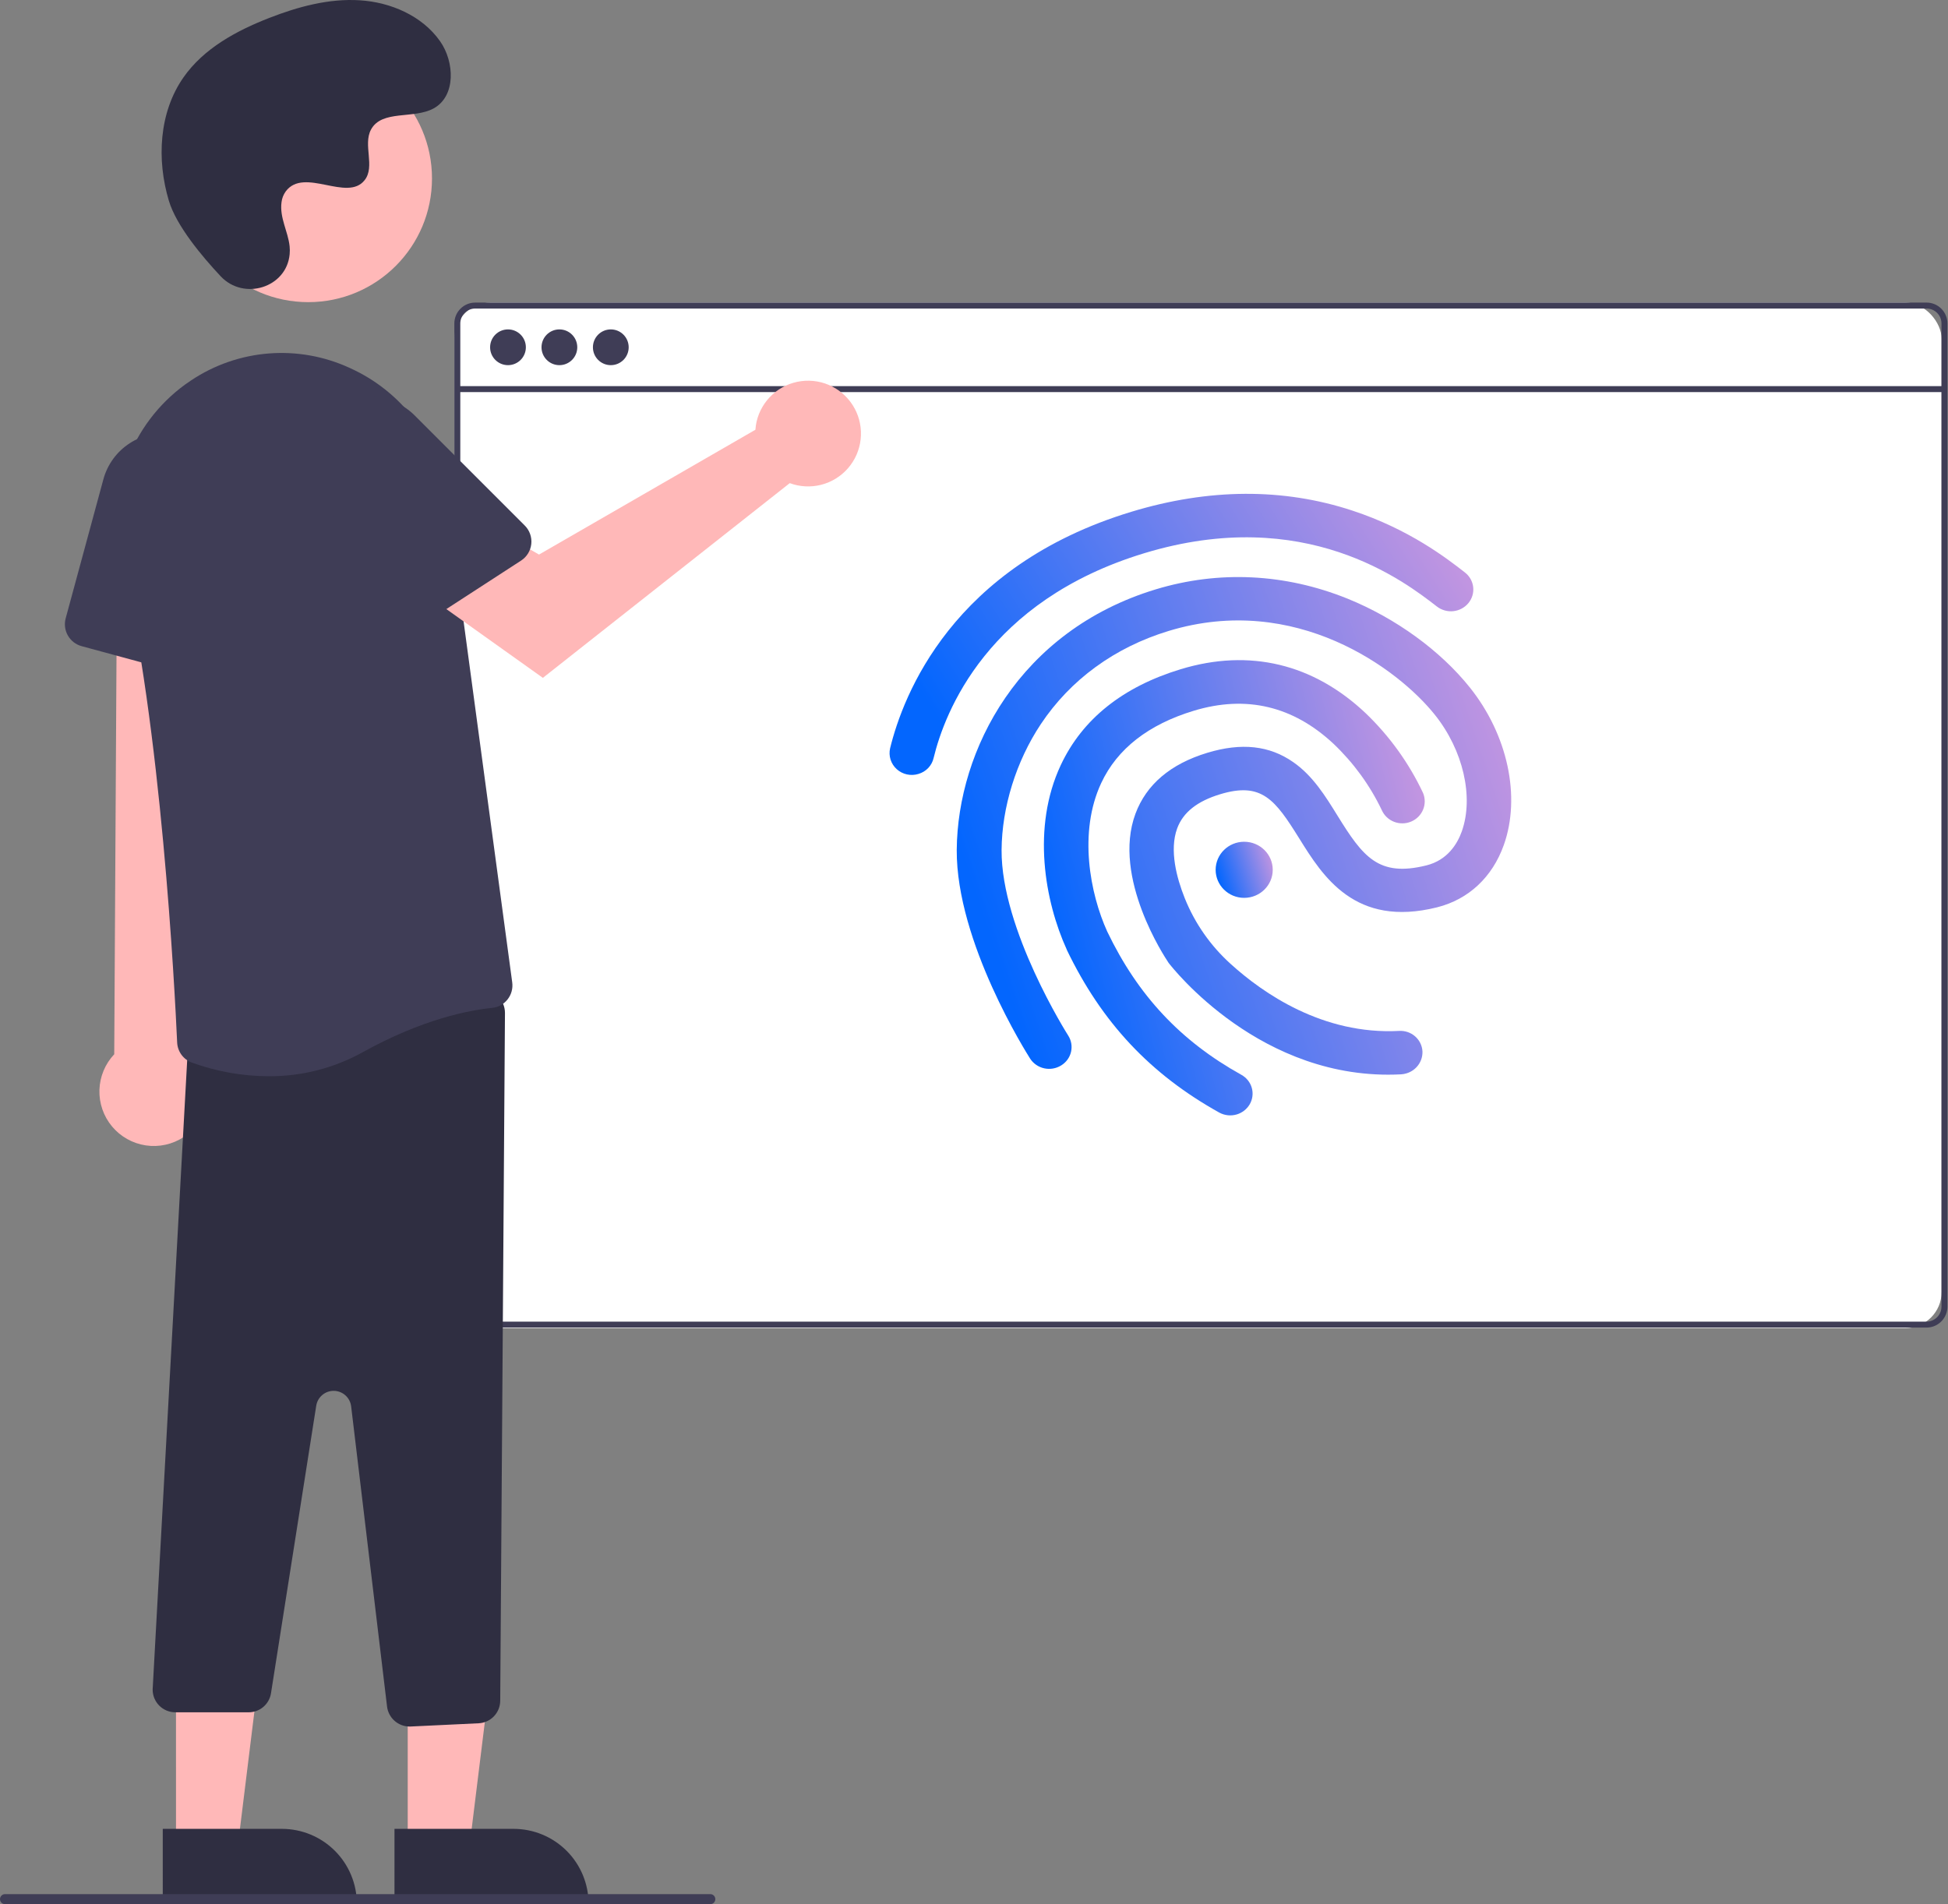 <svg width="538" height="526" viewBox="0 0 538 526" fill="none" xmlns="http://www.w3.org/2000/svg">
<rect x="0" y="0" width="538" height="526" fill="#808080" stroke="none"/>
<rect x="125.493" y="83.584" width="410.742" height="283.293" rx="10" fill="white"/>
<path d="M532.077 83.584H131.24C129.714 83.585 128.25 84.192 127.17 85.272C126.091 86.352 125.484 87.816 125.482 89.342V360.96C125.484 362.487 126.091 363.951 127.17 365.03C128.25 366.11 129.714 366.717 131.24 366.718H532.077C532.909 366.719 533.732 366.538 534.488 366.189C535.244 365.84 535.915 365.331 536.455 364.698C536.501 364.648 536.543 364.595 536.581 364.539C536.924 364.119 537.203 363.649 537.406 363.146C537.696 362.454 537.844 361.71 537.842 360.96V89.342C537.84 87.814 537.232 86.35 536.151 85.27C535.07 84.19 533.605 83.584 532.077 83.584V83.584ZM536.198 360.96C536.198 361.764 535.962 362.549 535.517 363.219C535.123 363.808 534.587 364.289 533.959 364.619C533.377 364.919 532.732 365.075 532.077 365.074H131.24C130.15 365.073 129.104 364.639 128.333 363.868C127.562 363.097 127.128 362.051 127.126 360.96V89.342C127.128 88.252 127.562 87.206 128.333 86.435C129.104 85.663 130.15 85.23 131.24 85.228H532.077C533.169 85.228 534.216 85.661 534.988 86.433C535.761 87.204 536.196 88.251 536.198 89.342V360.96Z" fill="#3F3D56"/>
<path d="M537.016 106.663H126.303V108.309H537.016V106.663Z" fill="#3F3D56"/>
<path d="M140.295 100.869C143.023 100.869 145.234 98.658 145.234 95.93C145.234 93.203 143.023 90.992 140.295 90.992C137.568 90.992 135.357 93.203 135.357 95.93C135.357 98.658 137.568 100.869 140.295 100.869Z" fill="#3F3D56"/>
<path d="M154.493 100.869C157.221 100.869 159.432 98.658 159.432 95.93C159.432 93.203 157.221 90.992 154.493 90.992C151.766 90.992 149.555 93.203 149.555 95.93C149.555 98.658 151.766 100.869 154.493 100.869Z" fill="#3F3D56"/>
<path d="M168.691 100.869C171.419 100.869 173.63 98.658 173.63 95.93C173.63 93.203 171.419 90.992 168.691 90.992C165.964 90.992 163.753 93.203 163.753 95.93C163.753 98.658 165.964 100.869 168.691 100.869Z" fill="#3F3D56"/>
<path d="M112.605 510.065H129.662L137.776 444.274L112.602 444.276L112.605 510.065Z" fill="#FFB8B8"/>
<path d="M162.557 525.901L108.95 525.904L108.949 505.192L141.844 505.19C147.337 505.19 152.606 507.372 156.49 511.256C160.374 515.14 162.557 520.408 162.557 525.901V525.901L162.557 525.901Z" fill="#2F2E41"/>
<path d="M48.607 510.065H65.664L73.778 444.274L48.604 444.276L48.607 510.065Z" fill="#FFB8B8"/>
<path d="M98.559 525.901L44.952 525.904L44.951 505.192L77.846 505.19C83.339 505.19 88.607 507.372 92.492 511.256C96.376 515.14 98.558 520.408 98.559 525.901V525.901L98.559 525.901Z" fill="#2F2E41"/>
<path d="M50.69 314.121C52.527 312.939 54.084 311.368 55.248 309.519C56.413 307.671 57.159 305.59 57.432 303.422C57.706 301.254 57.501 299.052 56.832 296.973C56.162 294.893 55.045 292.985 53.559 291.383L64.79 132.002L32.439 135.14L31.55 291.222C29.025 293.897 27.569 297.406 27.459 301.083C27.348 304.76 28.59 308.35 30.949 311.172C33.308 313.995 36.621 315.854 40.259 316.398C43.898 316.941 47.609 316.131 50.69 314.121H50.69Z" fill="#FFB8B8"/>
<path d="M113.114 476.929C111.583 476.924 110.107 476.361 108.962 475.345C107.818 474.329 107.083 472.931 106.896 471.412L96.982 388.489C96.842 387.321 96.285 386.243 95.413 385.455C94.541 384.666 93.412 384.219 92.237 384.198C91.061 384.176 89.917 384.581 89.016 385.337C88.116 386.093 87.519 387.149 87.336 388.311L74.847 467.707C74.621 469.183 73.872 470.529 72.737 471.499C71.602 472.47 70.156 473.001 68.662 472.995H48.419C47.593 472.995 46.775 472.831 46.013 472.513C45.25 472.196 44.558 471.73 43.976 471.144C43.394 470.558 42.934 469.862 42.622 469.097C42.31 468.332 42.153 467.512 42.159 466.686L51.82 290.643C51.824 289.145 52.368 287.697 53.353 286.568C54.338 285.438 55.697 284.702 57.181 284.494L132.301 273.589C133.194 273.46 134.103 273.525 134.969 273.78C135.834 274.035 136.634 274.473 137.313 275.066C137.993 275.659 138.537 276.391 138.908 277.213C139.279 278.035 139.467 278.928 139.461 279.83L138.151 469.817C138.14 471.418 137.515 472.954 136.406 474.109C135.297 475.264 133.787 475.95 132.188 476.026L113.411 476.921C113.311 476.927 113.212 476.929 113.114 476.929Z" fill="#2F2E41"/>
<path d="M74.168 297.294C66.943 297.266 59.776 295.99 52.985 293.522C51.834 293.098 50.834 292.343 50.111 291.351C49.389 290.36 48.976 289.176 48.925 287.95C48.277 273.569 44.486 199.544 33.448 154.39C31.303 145.532 31.828 136.238 34.956 127.678C38.085 119.118 43.677 111.676 51.029 106.289C51.623 105.863 52.228 105.444 52.845 105.033C59.229 100.783 66.594 98.237 74.239 97.638C81.885 97.039 89.556 98.406 96.524 101.609C103.723 104.83 109.977 109.839 114.693 116.16C119.408 122.481 122.428 129.904 123.464 137.722L141.464 271.354C141.579 272.19 141.524 273.04 141.301 273.853C141.079 274.667 140.693 275.427 140.168 276.087C139.655 276.742 139.013 277.286 138.283 277.686C137.553 278.086 136.749 278.334 135.92 278.414C129.683 279.036 116.748 281.453 100.192 290.651C92.231 295.062 83.269 297.349 74.168 297.294V297.294Z" fill="#3F3D56"/>
<path d="M52.163 186.523L22.542 178.492C20.94 178.056 19.577 177.002 18.752 175.562C17.926 174.122 17.705 172.414 18.138 170.811L28.551 132.405C29.666 128.291 32.265 124.736 35.846 122.425C39.428 120.114 43.738 119.21 47.946 119.889C52.154 120.568 55.962 122.78 58.635 126.1C61.308 129.42 62.658 133.613 62.423 137.869L60.053 180.826C60.001 181.757 59.742 182.665 59.295 183.484C58.848 184.302 58.223 185.01 57.467 185.557C56.711 186.103 55.842 186.473 54.924 186.64C54.007 186.807 53.063 186.767 52.163 186.523V186.523Z" fill="#3F3D56"/>
<path d="M85.136 83.464C104.009 83.464 119.307 68.165 119.307 49.293C119.307 30.421 104.009 15.122 85.136 15.122C66.264 15.122 50.965 30.421 50.965 49.293C50.965 68.165 66.264 83.464 85.136 83.464Z" fill="#FFB8B8"/>
<path d="M208.964 116.428C208.794 117.179 208.682 117.942 208.631 118.71L148.866 153.188L134.339 144.825L118.853 165.099L149.93 187.249L218.113 133.459C220.894 134.488 223.922 134.646 226.795 133.912C229.668 133.178 232.249 131.587 234.196 129.35C236.143 127.113 237.362 124.337 237.692 121.39C238.023 118.444 237.448 115.466 236.045 112.854C234.641 110.242 232.476 108.119 229.837 106.767C227.198 105.415 224.21 104.899 221.27 105.287C218.33 105.675 215.578 106.949 213.38 108.939C211.182 110.929 209.642 113.541 208.964 116.428V116.428Z" fill="#FFB8B8"/>
<path d="M143.913 154.852L118.169 171.559C116.775 172.461 115.081 172.774 113.458 172.428C111.834 172.082 110.414 171.107 109.509 169.716L87.847 136.336C85.526 132.761 84.612 128.453 85.279 124.243C85.947 120.033 88.15 116.219 91.463 113.538C94.776 110.856 98.965 109.495 103.221 109.719C107.478 109.943 111.501 111.734 114.515 114.749L144.933 145.174C145.592 145.833 146.096 146.632 146.407 147.511C146.719 148.391 146.83 149.328 146.732 150.256C146.634 151.184 146.33 152.078 145.843 152.873C145.355 153.668 144.696 154.344 143.913 154.852Z" fill="#3F3D56"/>
<path d="M60.956 76.328C67.33 83.118 79.169 79.473 80 70.196C80.065 69.476 80.06 68.751 79.986 68.031C79.557 63.922 77.183 60.192 77.751 55.853C77.88 54.773 78.282 53.744 78.92 52.863C84 46.061 95.925 55.906 100.719 49.748C103.659 45.972 100.203 40.027 102.459 35.806C105.436 30.236 114.255 32.984 119.786 29.934C125.939 26.54 125.571 17.099 121.52 11.357C116.581 4.354 107.92 0.617 99.367 0.078C90.814 -0.46 82.32 1.852 74.335 4.963C65.262 8.499 56.265 13.386 50.682 21.363C43.892 31.065 43.239 44.108 46.635 55.452C48.7 62.352 55.75 70.782 60.956 76.328Z" fill="#2F2E41"/>
<path d="M196.169 526H1.391C1.022 526 0.668 525.853 0.407 525.593C0.147 525.332 0 524.978 0 524.609C0 524.24 0.147 523.886 0.407 523.625C0.668 523.364 1.022 523.218 1.391 523.218H196.169C196.538 523.218 196.892 523.364 197.153 523.625C197.414 523.886 197.56 524.24 197.56 524.609C197.56 524.978 197.414 525.332 197.153 525.593C196.892 525.853 196.538 526 196.169 526Z" fill="#3F3D56"/>
<path d="M253.65 213.788C252.621 214.105 251.524 214.15 250.472 213.918C249.419 213.686 248.448 213.185 247.655 212.466C246.862 211.748 246.276 210.836 245.955 209.824C245.635 208.812 245.591 207.735 245.829 206.701C249.4 192.1 262.979 156.394 312.447 141.376C333.875 134.871 354.424 134.76 373.499 141.043C389.192 146.192 399.609 154.248 404.592 158.141C405.859 159.126 406.675 160.564 406.862 162.14C407.049 163.716 406.591 165.301 405.589 166.545C405.577 166.56 405.565 166.576 405.552 166.591C404.523 167.839 403.037 168.64 401.413 168.821C399.789 169.002 398.158 168.549 396.871 167.559C387.843 160.568 360.445 139.33 316.041 152.81C272.683 165.973 260.906 196.762 257.851 209.359C257.619 210.4 257.106 211.36 256.367 212.139C255.628 212.918 254.69 213.488 253.65 213.788L253.65 213.788Z" fill="url(#paint0_linear_6_1072)"/>
<path d="M388.479 296.487C387.988 296.643 387.478 296.737 386.963 296.767C348.317 298.813 323.729 267.26 322.719 265.944L322.532 265.64C321.916 264.701 307.038 242.455 313.588 224.787C316.596 216.71 323.25 211.041 333.419 207.953C342.878 205.082 350.617 205.931 357.205 210.554C362.607 214.321 366.069 219.938 369.424 225.362C376.403 236.625 380.679 242.356 393.944 239.05C399.768 237.597 402.487 233.122 403.73 229.636C407.075 220.15 404.11 207.218 396.267 197.434C386.134 184.741 357.777 163.658 322.789 174.28C307.849 178.816 295.621 187.755 287.433 200.063C280.649 210.277 276.706 222.963 276.619 234.794C276.483 256.822 294.853 285.803 295.027 286.066C295.45 286.73 295.736 287.471 295.867 288.244C295.999 289.017 295.975 289.809 295.796 290.573C295.616 291.337 295.286 292.059 294.822 292.697C294.359 293.336 293.773 293.878 293.096 294.294C293.077 294.306 293.059 294.317 293.04 294.328C291.654 295.178 289.983 295.458 288.389 295.107C286.795 294.756 285.405 293.804 284.519 292.454C283.69 291.129 264.075 260.229 264.233 234.77C264.453 207.174 281.516 174.24 319.182 162.805C336.593 157.519 354.889 158.408 372.106 165.345C385.452 170.756 397.802 179.712 405.968 189.938C416.398 202.992 420.072 220.079 415.324 233.415C412.159 242.305 405.606 248.44 396.897 250.633C374.2 256.307 365.308 242.021 358.823 231.599C352.164 220.915 348.481 215.906 336.972 219.4C330.652 221.319 326.759 224.393 325.121 228.81C322.893 234.848 325.005 242.587 327.169 248.013C327.191 248.069 327.214 248.126 327.236 248.183C330.01 255.079 334.34 261.267 339.898 266.281C348.802 274.363 365.333 285.883 386.402 284.773C388.012 284.674 389.597 285.209 390.806 286.258C392.016 287.308 392.752 288.787 392.852 290.37C392.853 290.389 392.854 290.408 392.855 290.428C392.905 291.77 392.503 293.091 391.712 294.186C390.921 295.281 389.785 296.09 388.479 296.487L388.479 296.487Z" fill="url(#paint1_linear_6_1072)"/>
<path d="M341.616 307.831C340.81 308.076 339.962 308.158 339.124 308.072C338.285 307.986 337.473 307.733 336.736 307.33C317.675 296.716 304.294 282.441 294.659 262.433L294.62 262.31C288.547 248.97 284.892 228.588 292.956 211.362C298.909 198.651 310.083 189.717 326.112 184.851C345.07 179.095 362.723 183.333 377.211 197.047C383.8 203.376 389.158 210.834 393.023 219.054C393.639 220.533 393.637 222.191 393.019 223.669C392.401 225.147 391.216 226.327 389.72 226.953C388.223 227.579 386.537 227.601 385.024 227.014C383.512 226.427 382.295 225.279 381.637 223.817C378.366 216.957 373.848 210.74 368.307 205.472C357.139 195.03 344.158 191.943 329.677 196.339C317.164 200.138 308.547 206.854 304.136 216.303C297.775 229.903 301.05 246.886 305.802 257.338C314.298 275.034 326.083 287.586 342.859 296.91C343.552 297.294 344.161 297.809 344.652 298.424C345.143 299.04 345.505 299.744 345.719 300.498C345.933 301.251 345.993 302.038 345.897 302.814C345.801 303.59 345.551 304.34 345.16 305.021C345.145 305.048 345.129 305.075 345.113 305.102C344.332 306.406 343.085 307.379 341.616 307.831V307.831Z" fill="url(#paint2_linear_6_1072)"/>
<path d="M343.623 248.018C347.977 248.018 351.507 244.548 351.507 240.269C351.507 235.989 347.977 232.52 343.623 232.52C339.269 232.52 335.739 235.989 335.739 240.269C335.739 244.548 339.269 248.018 343.623 248.018Z" fill="url(#paint3_linear_6_1072)"/>
<defs>
<linearGradient id="paint0_linear_6_1072" x1="397.798" y1="142.883" x2="273.195" y2="221.085" gradientUnits="userSpaceOnUse">
<stop stop-color="#C596E0"/>
<stop offset="1" stop-color="#0366FE"/>
</linearGradient>
<linearGradient id="paint1_linear_6_1072" x1="408.722" y1="170.856" x2="260.553" y2="220.752" gradientUnits="userSpaceOnUse">
<stop stop-color="#C596E0"/>
<stop offset="1" stop-color="#0366FE"/>
</linearGradient>
<linearGradient id="paint2_linear_6_1072" x1="387.544" y1="192.831" x2="281.046" y2="219.756" gradientUnits="userSpaceOnUse">
<stop stop-color="#C596E0"/>
<stop offset="1" stop-color="#0366FE"/>
</linearGradient>
<linearGradient id="paint3_linear_6_1072" x1="350.617" y1="233.812" x2="335.098" y2="238.585" gradientUnits="userSpaceOnUse">
<stop stop-color="#C596E0"/>
<stop offset="1" stop-color="#0366FE"/>
</linearGradient>
</defs>
</svg>
